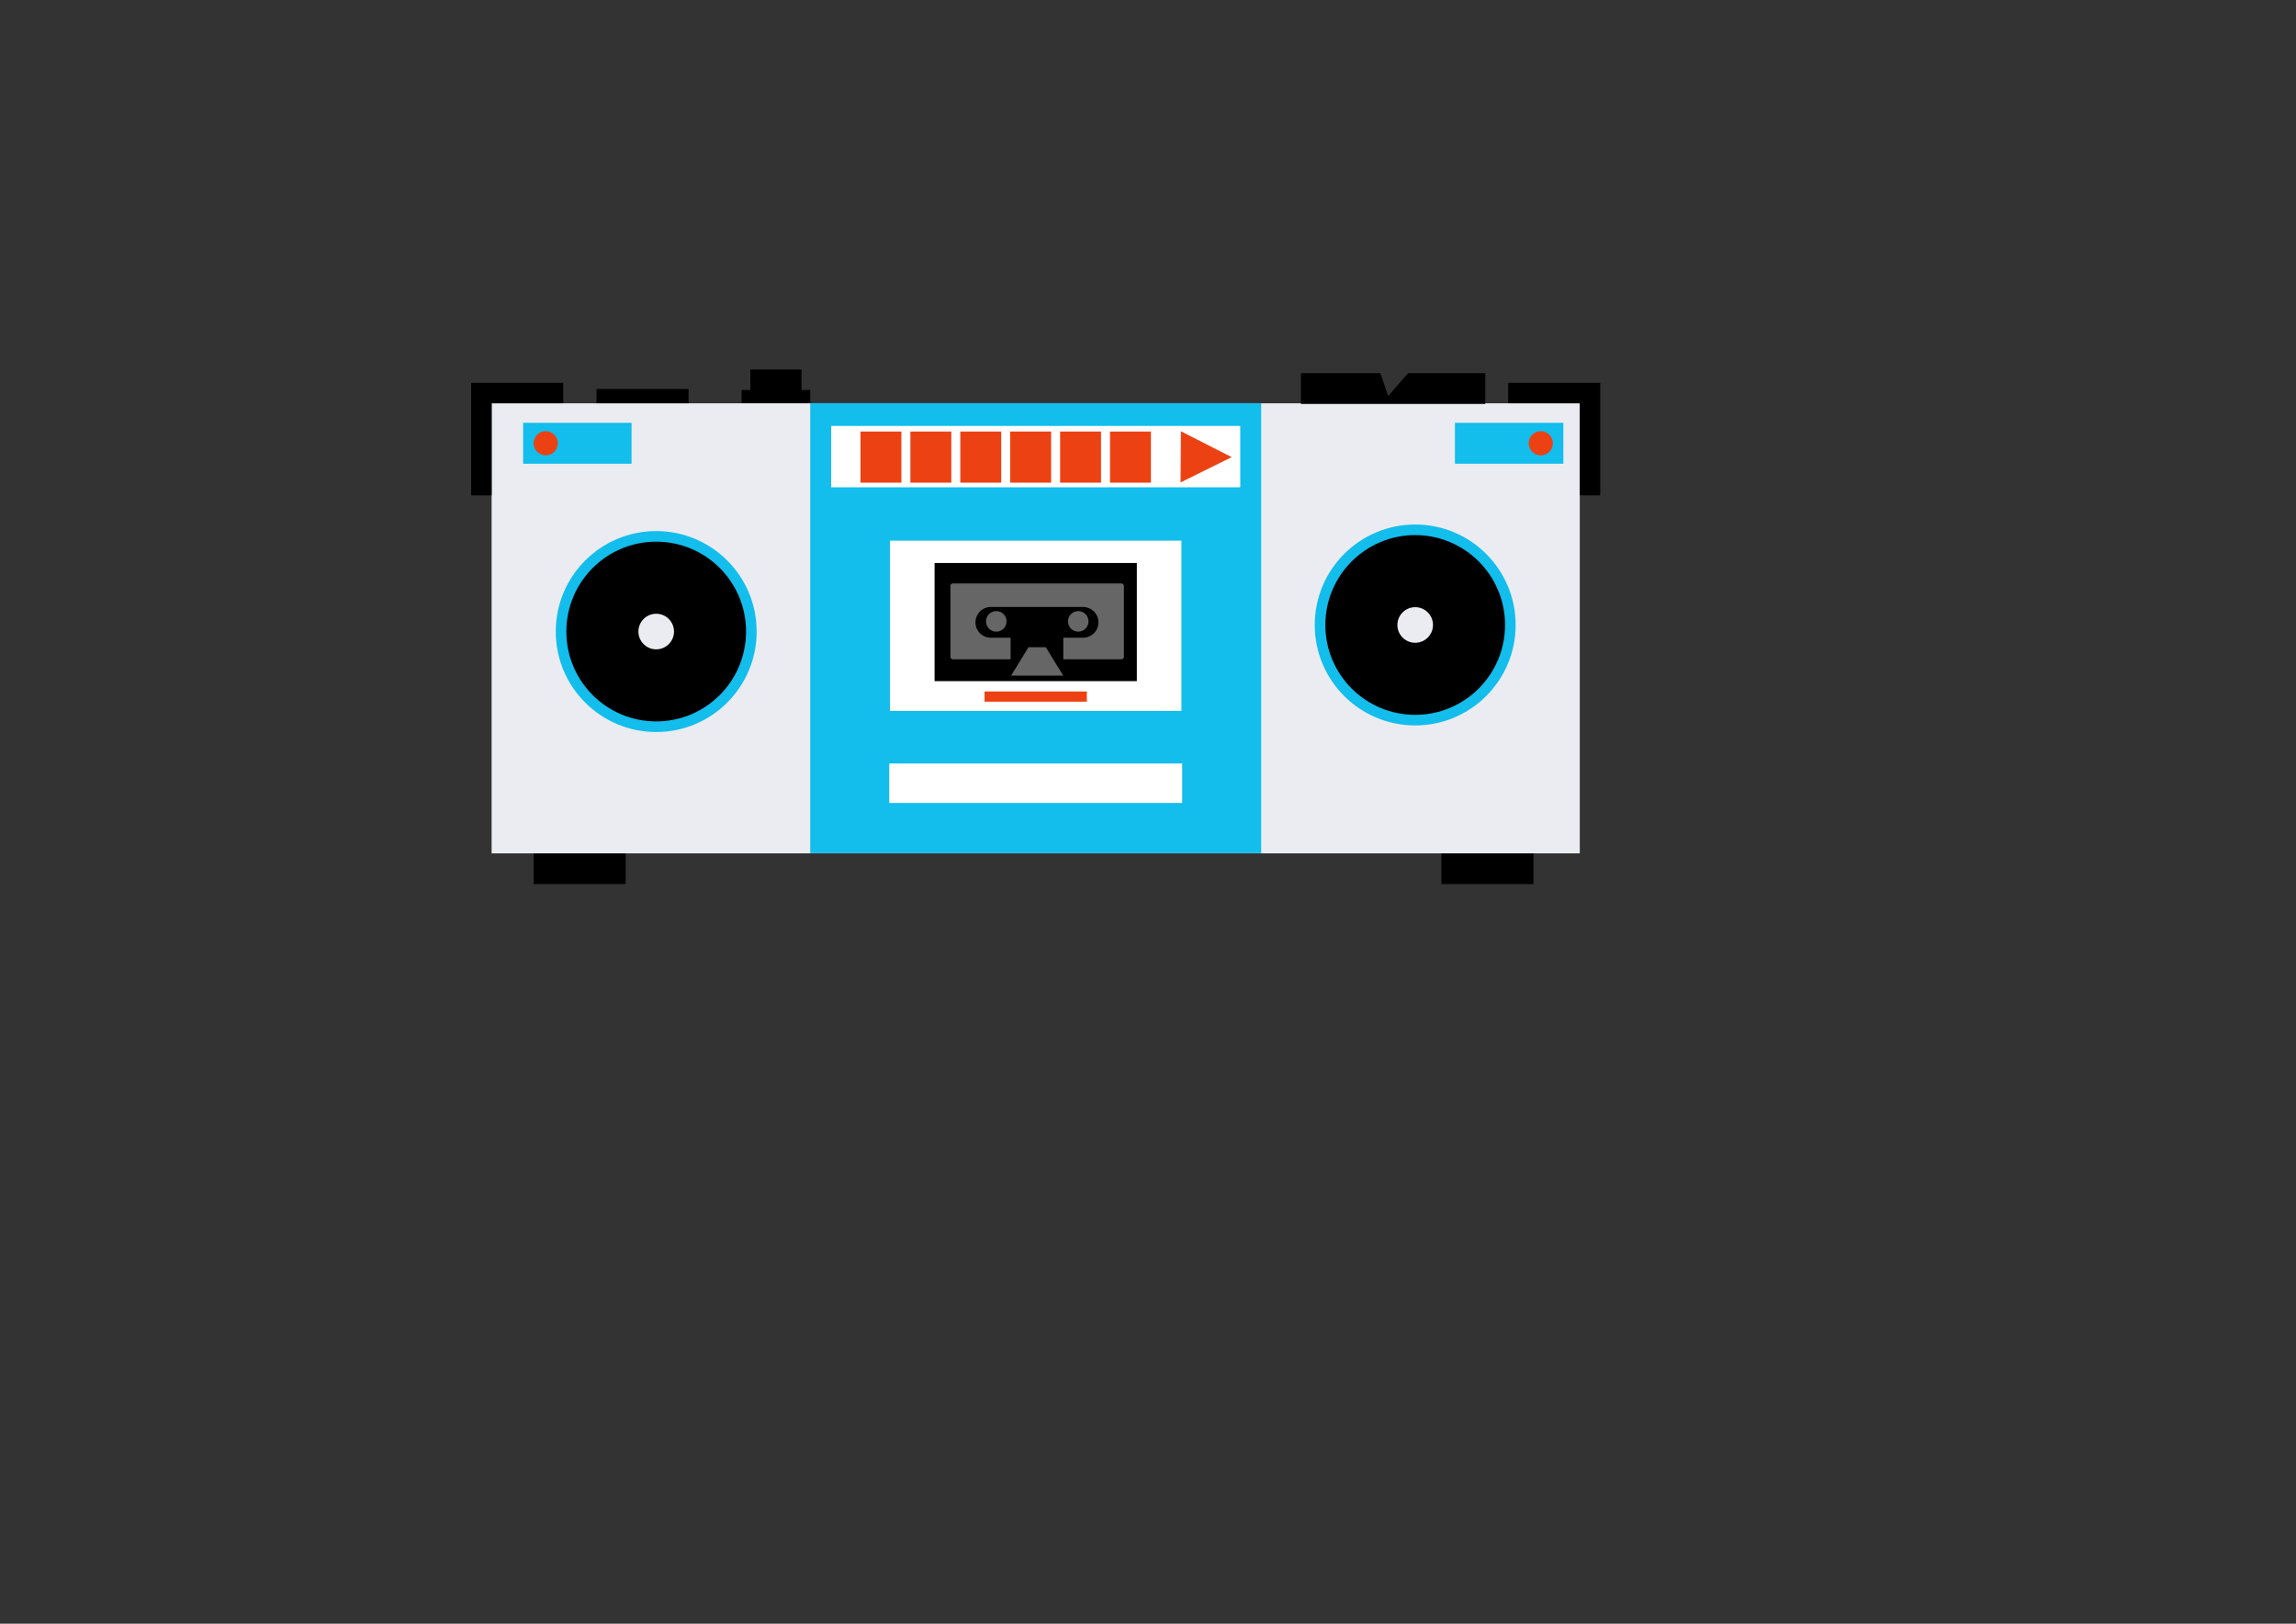<?xml version="1.0" encoding="UTF-8" standalone="no"?>
<svg
   xmlns:dc="http://purl.org/dc/elements/1.1/"
   xmlns:cc="http://creativecommons.org/ns#"
   xmlns:rdf="http://www.w3.org/1999/02/22-rdf-syntax-ns#"
   xmlns:svg="http://www.w3.org/2000/svg"
   xmlns="http://www.w3.org/2000/svg"
   xmlns:sodipodi="http://sodipodi.sourceforge.net/DTD/sodipodi-0.dtd"
   xmlns:inkscape="http://www.inkscape.org/namespaces/inkscape"
   sodipodi:docname="CassetePlayer1.svg"
   inkscape:version="1.0 (4035a4fb49, 2020-05-01)"
   id="svg8"
   version="1.1"
   viewBox="0 0 297 210"
   height="793.701"
   width="1122.52">
  <rect x="0" y="0" width="297" height="210" fill="#333333" stroke="none"/>
  <defs
     id="defs2" />
  <sodipodi:namedview
     inkscape:window-maximized="1"
     inkscape:window-y="-9"
     inkscape:window-x="-9"
     inkscape:window-height="1271"
     inkscape:window-width="2400"
     inkscape:object-paths="true"
     inkscape:bbox-nodes="true"
     inkscape:snap-bbox-edge-midpoints="true"
     inkscape:snap-global="true"
     inkscape:snap-bbox="true"
     units="px"
     showgrid="false"
     inkscape:document-rotation="0"
     inkscape:current-layer="layer2"
     inkscape:document-units="px"
     inkscape:cy="321.6709"
     inkscape:cx="461.82275"
     inkscape:zoom="2"
     inkscape:pageshadow="2"
     inkscape:pageopacity="0.0"
     borderopacity="1.0"
     bordercolor="#666666"
     pagecolor="#ffffff"
     id="base" />
  <g
     sodipodi:insensitive="true"
     id="layer1"
     inkscape:groupmode="layer"
     inkscape:label="Layer 1">
    <path
       id="rect10"
       style="fill:#ebecf1;fill-opacity:1;stroke-width:0.264"
       d="M 63.594,52.161 H 204.353 V 110.369 H 63.594 Z" />
    <path
       id="rect72"
       style="fill:#13bdec;fill-opacity:1;stroke-width:0.237"
       d="m 104.808,52.141 h 58.332 v 58.208 h -58.332 z" />
    <rect
       sodipodi:insensitive="true"
       y="54.683"
       x="67.67"
       height="5.292"
       width="14.023"
       id="rect14"
       style="fill:#13bdec;fill-opacity:1;stroke-width:0.293" />
    <rect
       y="69.926"
       x="115.122"
       height="22.017"
       width="37.703"
       id="rect16"
       style="fill:#ffffff;stroke-width:0.265" />
    <rect
       sodipodi:insensitive="true"
       y="98.746"
       x="115.028"
       height="5.103"
       width="37.892"
       id="rect18"
       style="fill:#ffffff;stroke-width:0.265" />
    <rect
       sodipodi:insensitive="true"
       y="55.088"
       x="107.515"
       height="7.938"
       width="52.917"
       id="rect20"
       style="fill:#ffffff;stroke-width:0.253" />
    <ellipse
       sodipodi:insensitive="true"
       ry="0.094"
       rx="0.283"
       cy="74.839"
       cx="137.111"
       id="path34"
       style="fill:#ffffff;stroke-width:0.265" />
    <ellipse
       sodipodi:insensitive="true"
       style="fill:#ffffff;stroke-width:0.265"
       id="ellipse36"
       cx="137.111"
       cy="74.839"
       rx="0.283"
       ry="0.094" />
    <circle
       sodipodi:insensitive="true"
       r="1.565"
       cy="57.329"
       cx="70.591"
       id="path40"
       style="fill:#ec4213;fill-opacity:1;stroke-width:0.175" />
    <rect
       y="110.369"
       x="69.024"
       height="3.969"
       width="11.906"
       id="rect46"
       style="fill:#000000;stroke-width:0.277" />
    <path
       sodipodi:insensitive="true"
       d="m 60.949,49.515 v 2.646 11.906 h 2.646 v -11.906 h 9.26 V 49.515 Z"
       style="fill:#000000;stroke-width:0.184"
       id="rect50" />
    <rect
       y="50.309"
       x="77.162"
       height="1.852"
       width="11.906"
       id="rect56"
       style="fill:#000000;stroke-width:0.268" />
    <path
       d="m 97.06,47.794 v 2.646 h -1.134 v 1.701 h 8.882 v -1.701 h -1.134 v -2.646 z"
       style="fill:#000000;stroke-width:0.265"
       id="rect58" />
    <g
       id="g1000" />
    <path
       transform="scale(0.265)"
       d="m 635.025,182.143 v 15 h 90 v -15 h -37.688 l -9.711,11.133 -3.812,-11.133 z"
       style="fill:#000000;stroke-width:1.006"
       id="rect62" />
    <circle
       r="12.993"
       cy="80.83"
       cx="183.063"
       id="path32"
       style="fill:#13bdec;fill-opacity:1;stroke-width:0.265" />
    <circle
       style="fill:#13bdec;fill-opacity:1;stroke-width:0.265"
       id="circle38"
       cx="84.884"
       cy="81.68"
       r="12.993" />
    <circle
       r="11.623"
       cy="81.68"
       cx="84.884"
       id="circle64"
       style="fill:#000000;fill-opacity:1;stroke-width:0.237" />
    <circle
       r="11.623"
       style="fill:#000000;fill-opacity:1;stroke-width:0.237"
       id="circle66"
       cx="183.063"
       cy="80.83" />
    <rect
       style="fill:#000000;fill-opacity:1;stroke-width:0.184"
       id="rect68"
       width="26.164"
       height="15.279"
       x="120.892"
       y="72.814" />
    <rect
       sodipodi:insensitive="true"
       transform="scale(-1,1)"
       style="fill:#13bdec;fill-opacity:1;stroke-width:0.293"
       id="rect74"
       width="14.023"
       height="5.292"
       x="-202.228"
       y="54.683" />
    <circle
       sodipodi:insensitive="true"
       transform="scale(-1,1)"
       style="fill:#ec4213;fill-opacity:1;stroke-width:0.175"
       id="circle76"
       cx="-199.308"
       cy="57.329"
       r="1.565" />
    <rect
       style="fill:#000000;stroke-width:0.277"
       id="rect78"
       width="11.906"
       height="3.969"
       x="186.453"
       y="110.369" />
    <path
       sodipodi:insensitive="true"
       id="path83"
       style="fill:#000000;stroke-width:0.184"
       d="m 206.999,49.515 v 2.646 11.906 h -2.646 v -11.906 h -9.26 V 49.515 Z" />
    <rect
       sodipodi:insensitive="true"
       y="55.811"
       x="111.308"
       height="6.615"
       width="5.292"
       id="rect908"
       style="fill:#ec4213;fill-opacity:1;stroke-width:0.265" />
    <rect
       sodipodi:insensitive="true"
       style="fill:#ec4213;fill-opacity:1;stroke-width:0.265"
       id="rect910"
       width="5.292"
       height="6.615"
       x="117.764"
       y="55.811" />
    <rect
       sodipodi:insensitive="true"
       y="55.811"
       x="124.22"
       height="6.615"
       width="5.292"
       id="rect912"
       style="fill:#ec4213;fill-opacity:1;stroke-width:0.265" />
    <rect
       sodipodi:insensitive="true"
       style="fill:#ec4213;fill-opacity:1;stroke-width:0.265"
       id="rect914"
       width="5.292"
       height="6.615"
       x="130.675"
       y="55.811" />
    <rect
       sodipodi:insensitive="true"
       y="55.811"
       x="137.131"
       height="6.615"
       width="5.292"
       id="rect916"
       style="fill:#ec4213;fill-opacity:1;stroke-width:0.265" />
    <rect
       sodipodi:insensitive="true"
       style="fill:#ec4213;fill-opacity:1;stroke-width:0.265"
       id="rect918"
       width="5.292"
       height="6.615"
       x="143.586"
       y="55.811" />
    <rect
       sodipodi:insensitive="true"
       style="fill:#ec4213;fill-opacity:1;stroke-width:0.187"
       id="rect924"
       width="13.229"
       height="1.323"
       x="127.359"
       y="89.429" />
    <path
       sodipodi:insensitive="true"
       transform="matrix(0.812,-0.189,0.218,0.706,14.756,46.684)"
       inkscape:transform-center-y="-0.012301566"
       inkscape:transform-center-x="-1.0860914"
       d="m 161.69,60.905 -8.758,2.286 2.399,-8.727 z"
       inkscape:randomized="0"
       inkscape:rounded="-3.46945e-18"
       inkscape:flatsided="true"
       sodipodi:arg2="1.315438"
       sodipodi:arg1="0.2682405"
       sodipodi:r2="2.6128097"
       sodipodi:r1="5.2256193"
       sodipodi:cy="59.520393"
       sodipodi:cx="156.65118"
       sodipodi:sides="3"
       id="path926"
       style="fill:#ec4213;fill-opacity:1;stroke-width:0.265"
       sodipodi:type="star" />
    <circle
       r="1.323"
       cy="80.239"
       cx="128.325"
       id="path951"
       style="fill:#000000;fill-opacity:1;stroke-width:0.321" />
    <circle
       style="fill:#000000;fill-opacity:1;stroke-width:0.321"
       id="circle953"
       cx="139.256"
       cy="80.239"
       r="1.323" />
    <path
       transform="scale(0.265)"
       d="m 465.186,284.766 c -0.697,0 -1.258,0.559 -1.258,1.256 v 34.486 c 0,0.697 0.561,1.258 1.258,1.258 h 28.129 v -10.518 h -9.643 c -4.155,0 -7.5,-3.345 -7.5,-7.5 0,-4.155 3.345,-7.5 7.5,-7.5 h 45 c 4.155,0 7.5,3.345 7.5,7.5 -10e-6,4.155 -3.345,7.5 -7.5,7.5 h -9.645 v 10.518 h 28.33 c 0.697,0 1.258,-0.561 1.258,-1.258 v -34.486 c 0,-0.697 -0.561,-1.256 -1.258,-1.256 z m 21.135,13.5 a 5,5 0 0 0 -5,5 5,5 0 0 0 5,5 5,5 0 0 0 5,-5 5,5 0 0 0 -5,-5 z m 40.002,0 a 5,5 0 0 0 -5,5 5,5 0 0 0 5,5 5,5 0 0 0 5,-5 5,5 0 0 0 -5,-5 z m -24.289,17.613 -8.477,13.859 h 25.43 l -8.477,-13.859 z"
       style="fill:#666666;fill-opacity:1;stroke-width:1"
       id="path970" />
    <circle
       cy="80.83"
       cx="183.063"
       id="circle1011"
       style="fill:#ebecf1;fill-opacity:1;stroke-width:0.047"
       r="2.302" />
    <circle
       r="2.302"
       style="fill:#ebecf1;fill-opacity:1;stroke-width:0.047"
       id="circle1013"
       cx="84.884"
       cy="81.68" />
  </g>
  <g
     inkscape:label="Gradients"
     id="layer2"
     inkscape:groupmode="layer" />
</svg>
